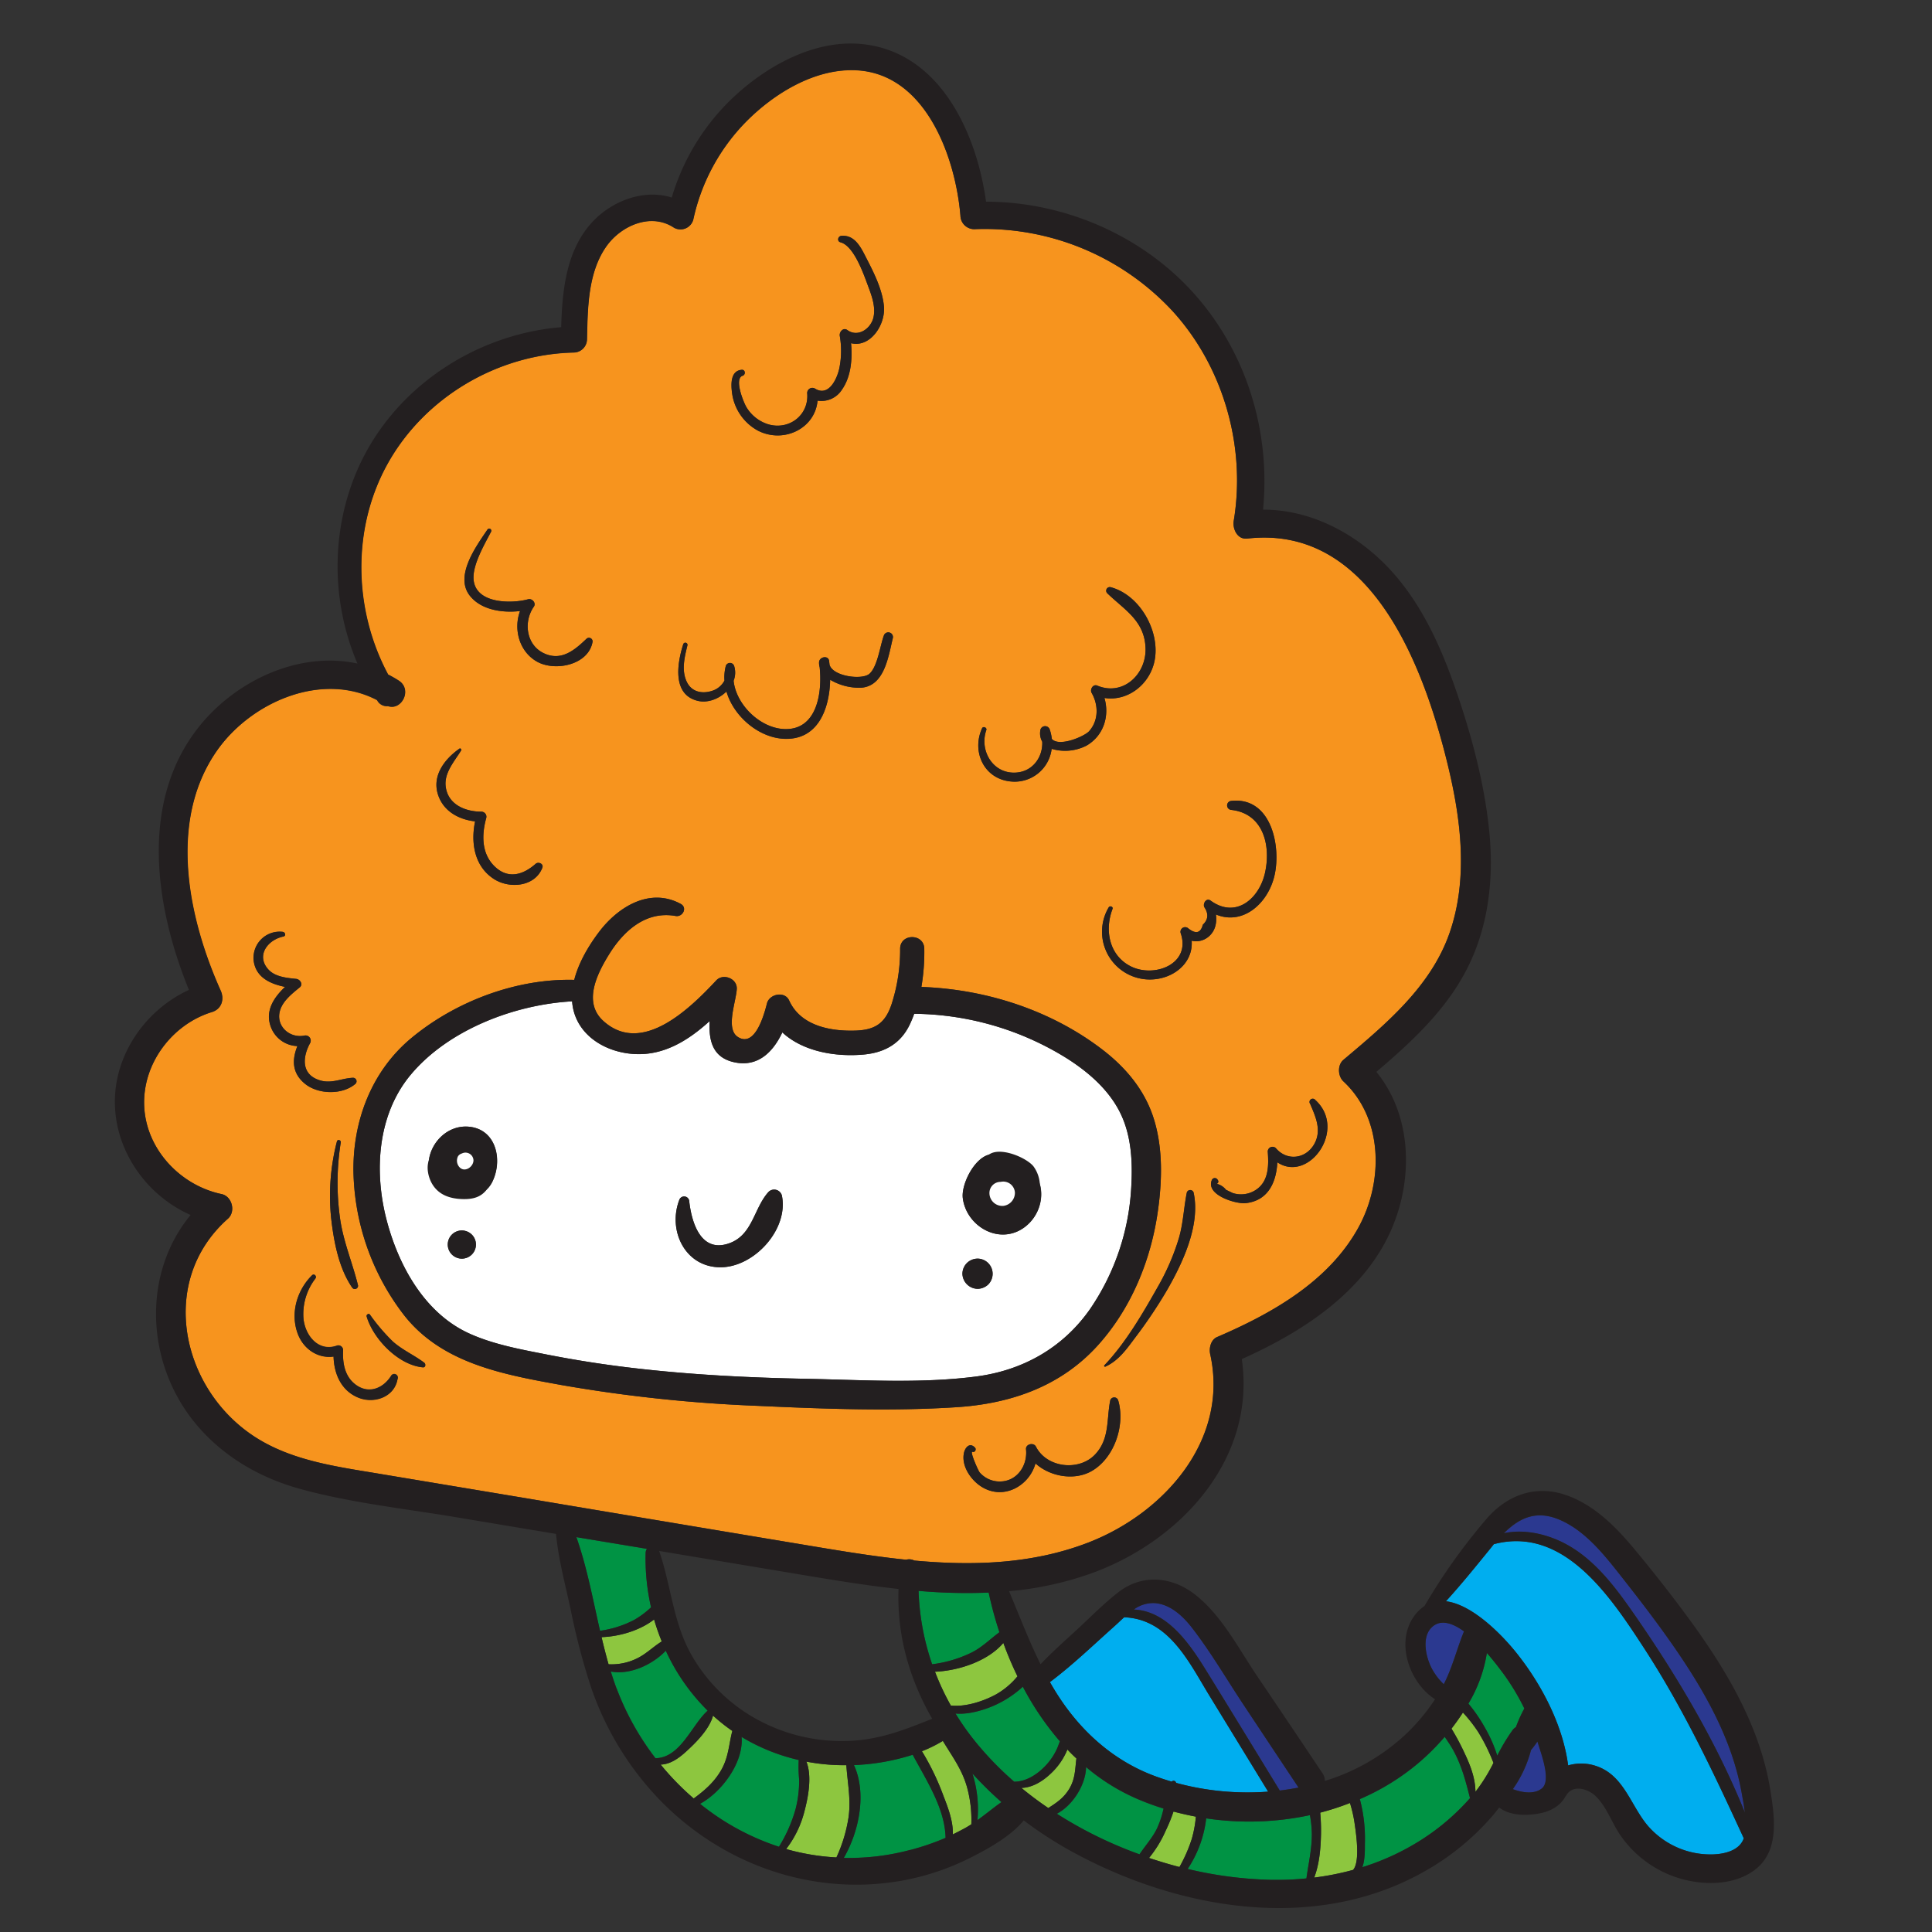 <svg xmlns="http://www.w3.org/2000/svg" id="Layer_1" data-name="Layer 1" viewBox="0 0 600 600"><rect x="0" y="0" width="600" height="600" fill="#333333" stroke="none"/><defs><style>.cls-1{fill:#fff}.cls-2{fill:#2b3990}.cls-3{fill:#009344}.cls-4{fill:#8dc63f}.cls-5{fill:#00aeef}.cls-6{fill:#f7941e}.cls-7{fill:#231f20}</style></defs><title>doodle</title><path d="M135.15,365.1a3.09,3.09,0,0,0-2.76.36l-.1,0a2,2,0,0,0-1.58,1,4.52,4.52,0,0,0,.3,4.36,3.85,3.85,0,0,0,4.22,1.71,3.75,3.75,0,0,0,2.62-3.81A4.17,4.17,0,0,0,135.15,365.1Z" class="cls-1"/><path d="M315.83,368.56a5.43,5.43,0,0,0-5.41-3.08,3.6,3.6,0,0,0-2.26,1.2,4.15,4.15,0,0,0-2,2.79,5.19,5.19,0,0,0,2.35,6,5,5,0,0,0,6.15-.32A5.67,5.67,0,0,0,315.83,368.56Z" class="cls-1"/><path d="M148.4,358.78A5.45,5.45,0,0,0,143,355.7a3.65,3.65,0,0,0-2.26,1.2,4.17,4.17,0,0,0-2,2.8,5.18,5.18,0,0,0,2.36,6,4.93,4.93,0,0,0,6.14-.33A5.69,5.69,0,0,0,148.4,358.78Z" class="cls-1"/><path d="M477.49,540.84a28.33,28.33,0,0,1-2,2.66,36.81,36.81,0,0,1-5.64,12.14c3,1.09,6.52,1.68,9-.2,3-2.3,0-10.34-1-13.58C477.71,541.52,477.6,541.18,477.49,540.84Z" class="cls-2"/><path d="M470.78,536.36a42.51,42.51,0,0,1,2.61-5.78,71.35,71.35,0,0,0-6.64-11c-1-1.33-2.78-3.72-5-6.24A43.6,43.6,0,0,1,456,529.07a48.19,48.19,0,0,1,5.14,7.5,43.58,43.58,0,0,1,3.82,8.67,59.65,59.65,0,0,1,4.8-8A3.82,3.82,0,0,1,470.78,536.36Z" class="cls-3"/><path d="M454.33,531.86q-1.68,2.57-3.56,5a73.66,73.66,0,0,1,4.1,7.7c1.77,3.71,3.29,7.78,3.34,11.92a53.17,53.17,0,0,0,5.6-9,57.75,57.75,0,0,0-4.78-9.65A46.66,46.66,0,0,0,454.33,531.86Z" class="cls-4"/><path d="M470.55,512.81c7.87,9.68,14.81,22.65,16.46,35.45a14.47,14.47,0,0,1,8.66.17c8.62,2.84,10.72,12.19,16,18.46a25.76,25.76,0,0,0,20.48,9c3.59-.16,8.11-1.25,9.42-5-9.35-20.36-18.71-40.25-31-59.11-10.57-16.26-25-37.95-46.62-32.24-.35.41-.69.83-1,1.26-4.54,5.58-9.05,11.16-13.87,16.47C457.23,498.27,466.27,507.55,470.55,512.81Z" class="cls-5"/><path d="M454.49,507.05c.06-.14.13-.26.2-.39-3.74-2.72-7.54-4-10.27-1.05-2.94,3.13-1.54,9.13.18,12.46a19.26,19.26,0,0,0,3.78,5C451,517.91,452.36,512.4,454.49,507.05Z" class="cls-2"/><path d="M485.84,479.29c9.57,4.95,16.23,14.14,22.21,22.8,13,18.82,25.21,39.38,33.84,60.81-.27-2.2-.7-4.36-1-6.19-3.05-16.86-11.78-32-21.46-45.91-4.93-7.08-10.2-13.93-15.53-20.71s-11.22-14.46-19.3-18c-7.51-3.32-12.84-.59-17.55,4.12C473.26,474.82,480.21,476.38,485.84,479.29Z" class="cls-2"/><path d="M371.39,564.18c-2.34-.44-4.66-1-6.95-1.58a51.14,51.14,0,0,1-2.45,6,36.1,36.1,0,0,1-5.15,8.41c3.12,1,6.28,2,9.45,2.81a46,46,0,0,0,3.8-8.64A35.93,35.93,0,0,0,371.39,564.18Z" class="cls-4"/><path d="M265.2,548.14c3.94,8.53,1.76,20.33-3.15,28.82a73.36,73.36,0,0,0,20.74-2.46,76.71,76.71,0,0,0,10.87-3.76c-.17-9.12-5.88-17.72-10.21-25.81A68.72,68.72,0,0,1,265.2,548.14Z" class="cls-3"/><path d="M262.84,548.2h-1.59a62.22,62.22,0,0,1-10.82-1.1c1.8,4.53.57,11-.6,15.41a32,32,0,0,1-5.67,11.72l.51.15a70.86,70.86,0,0,0,15.09,2.47,46.4,46.4,0,0,0,3.76-12.43C264.32,558.82,263.2,553.69,262.84,548.2Z" class="cls-4"/><path d="M292.82,540.68a43.17,43.17,0,0,1-6.5,3.21,78.77,78.77,0,0,1,6.73,14c1.44,3.69,3,7.82,2.87,11.83q2-1,4-2.07c.59-.34,1.17-.7,1.74-1.06a38.17,38.17,0,0,0-1.41-11.81C298.66,549.35,295.62,545.34,292.82,540.68Z" class="cls-4"/><path d="M332.09,555.53c1.87-3.13,1.77-6.11,2.2-9.4-1-.9-1.89-1.82-2.8-2.78a21,21,0,0,1-5.27,7.57c-2.5,2.35-5.65,4.27-9,4.35,2.67,2.2,5.46,4.28,8.34,6.25C328.06,559.91,330.37,558.42,332.09,555.53Z" class="cls-4"/><path d="M302,550.79a36.79,36.79,0,0,1,1.56,14.47c2.53-1.81,4.94-3.83,7.47-5.6A112.87,112.87,0,0,1,302,550.79Z" class="cls-3"/><path d="M361.38,561.71a82.05,82.05,0,0,1-8.68-3.23,63.19,63.19,0,0,1-15.4-9.67c-.09,5.47-4.14,11.92-9.05,14.49A129.7,129.7,0,0,0,353.91,576c1.75-2.68,4-5.17,5.41-8A30.37,30.37,0,0,0,361.38,561.71Z" class="cls-3"/><path d="M374.6,564.71a35.59,35.59,0,0,1-5.76,15.71,123.19,123.19,0,0,0,25.83,3.38,94.78,94.78,0,0,0,11.06-.44c.61-4.54,1.7-9,1.68-13.66a36.2,36.2,0,0,0-.59-6A90.17,90.17,0,0,1,374.6,564.71Z" class="cls-3"/><path d="M423.88,572.45c0,1.52.11,5.14-.81,7.43a76.28,76.28,0,0,0,18.61-8.68,71.06,71.06,0,0,0,14.85-12.77c-1.31-5.13-2.52-9.91-5.08-14.65-.81-1.49-1.8-2.94-2.79-4.39a71.22,71.22,0,0,1-26.35,19.34A47.85,47.85,0,0,1,423.88,572.45Z" class="cls-3"/><path d="M44.79,343.72c.67,13.31,11.24,24.41,24,27.11,3.28.69,4.52,5.41,2,7.64-21.93,19.44-14.56,53.1,8.59,67.91,11.43,7.3,25.1,9.09,38.21,11.28l45.27,7.55q46.14,7.73,92.29,15.45c8.62,1.43,17.4,2.82,26.23,3.73a3.44,3.44,0,0,1,2.53.25c18.3,1.68,36.71,1.12,54.07-5.59,23.47-9.08,43.77-31.81,37.84-58.52-.41-1.85.21-4.47,2.16-5.31,16.9-7.26,34.42-17.1,43.7-33.68,8-14.23,8-34.07-4.48-45.7-1.75-1.63-1.91-5.09,0-6.7,13.05-11,27.12-22.69,32.93-39.31,5.94-17,3.56-35.64-.63-52.75-7.31-29.82-23.6-74.27-62.18-69.82-3.08.35-4.6-3-4.19-5.5,3.88-23.14-3.24-48-19.16-65.33a79.63,79.63,0,0,0-61.48-25.25A4.3,4.3,0,0,1,298.27,67c-1.54-18.29-10.89-44.46-32.83-45.17-12.64-.41-25.11,7.27-33.74,16a62,62,0,0,0-16.45,30.46,4.1,4.1,0,0,1-6,2.43c-7.13-4.72-16.41-.63-21,5.86-5.76,8.22-5.76,19.26-6,28.87a4.14,4.14,0,0,1-4.06,4.06c-23.64.51-46.38,13.86-57.9,34.63-11.15,20.12-10.55,45.32.2,65.38,1.12.58,2.23,1.2,3.31,1.9,4.29,2.78.9,9.36-3.33,7.9a3.38,3.38,0,0,1-3.22-1.56c-.07-.11-.13-.22-.2-.32-17.2-9-39.27.67-49.81,15.85-15.17,21.83-8.84,51.91,1.25,74.4,1.21,2.69.32,5.71-2.7,6.64C53.38,318.12,44.13,330.52,44.79,343.72Zm78.66,84.55c-1,5.54-7.23,7.69-12.09,5.75-5.37-2.13-7.63-7.4-7.77-12.79-4.81.72-9.29-2.24-11.09-7-2.42-6.36-.3-13.56,4.38-18.2.7-.69,1.62.32,1.05,1a18.17,18.17,0,0,0-3.7,12.23c.43,5.39,4.63,10.68,10.46,8.57a1.48,1.48,0,0,1,1.87,1.42c-.2,3.69.41,7.74,3.37,10.3,4.07,3.52,8.8,1.9,11.48-2.23A1.12,1.12,0,0,1,123.45,428.27Zm-17.88-50.14c1,7.39,3.87,13.94,5.62,21.08a1,1,0,0,1-1.76.75c-4.23-6.09-5.76-14.38-6.59-21.64a67.54,67.54,0,0,1,1.79-23.82c.19-.79,1.32-.44,1.19.33A79.46,79.46,0,0,0,105.57,378.13Zm25.76,46.51c-7.59-.69-15.39-8.76-17.47-15.78-.17-.56.64-1.11,1-.61a60.48,60.48,0,0,0,7.12,8.36c3,2.66,6.57,4.2,9.72,6.57C132.27,423.59,132.2,424.72,131.33,424.64Zm207.61,32.24c-5.3,3-12.83,1.71-17.36-2.42-1.9,6.92-9.85,11.54-16.73,7.26-3.25-2-6.3-6.35-5.51-10.4.35-1.81,1.79-3.52,3.45-1.77.51.53,0,1.57-.76,1.31-1-.35,1.83,6,2.21,6.39a8.21,8.21,0,0,0,6.23,2.83c5.36,0,8.7-4.9,8.17-10-.17-1.63,2.36-2.24,3.08-.83,3.38,6.66,13.47,7.7,18.42,2.38,4.54-4.87,3.46-10.85,4.66-16.77a1.29,1.29,0,0,1,2.46,0C349.54,442.55,346.05,452.89,338.94,456.88Zm23.54-56.31a149,149,0,0,1-10,14.91c-2.6,3.49-5.13,7.1-9.2,8.94A.27.27,0,0,1,343,424c6.54-6.82,11.87-16,16.5-24.2a72.44,72.44,0,0,0,6.64-15.28c1.36-4.67,1.51-9.44,2.46-14.16a1.1,1.1,0,0,1,2.1,0C372.85,380.39,367.35,392.08,362.48,400.57Zm45.7-45.34c2.35-4.23.41-8.4-1.29-12.41a1,1,0,0,1,1.59-1.23c10,9.11-2.05,25.89-11.79,19.36-.31,6.07-2.77,11.94-9.87,12.68-3,.31-12.32-2.5-10.51-7.08a1,1,0,0,1,1.8-.24c.05.09.11.17.16.25a.75.75,0,0,1-.26,1l-.12.07a5.28,5.28,0,0,1,2.87,1.87l2.1,1a8.34,8.34,0,0,0,6.66-.68c4.52-2.56,4.53-7.68,4.19-12.26a1.49,1.49,0,0,1,2.52-1C399.68,360.66,405.59,359.91,408.18,355.23Zm-41.53-65.5a1.45,1.45,0,0,1,2.4-1.4q3.49,2.75,4.5-1.15,2.54-2.39.45-5.47c-.5-1.16.66-3,2-2,7.86,5.7,15.1-.66,16.87-8.69,1.88-8.53-.55-18.39-10.5-19.5a1.4,1.4,0,0,1,0-2.79c12.4-1.35,15.52,14,13.45,23.11-2,8.76-9.84,15.64-18.2,12.16.34,2.58-.2,5.21-2.42,7a6,6,0,0,1-5.12,1.17c.61,8.4-8.48,13.72-16.76,11.55a14.84,14.84,0,0,1-9-21.92c.37-.61,1.45-.2,1.18.5-2.51,6.59-1.06,14.5,5.76,17.87C358.61,303.76,370,299.33,366.65,289.73ZM305,226.16c.34-.75,1.59-.21,1.32.56-2.13,6,1.65,13.13,8.44,13.22,5.68.08,9.16-4.59,8.93-9.62a5.25,5.25,0,0,1-.62-3.36,1.51,1.51,0,0,1,2.95-.4,13,13,0,0,1,.64,2.9c2.28,2.61,10.14-.8,11.57-2.38,3-3.36,2.94-8.17.8-11.92-.61-1.06.43-2.81,1.74-2.26,8,3.36,15.27-3.5,15-11.62-.28-8.54-6.52-11.87-11.91-17.08a1.12,1.12,0,0,1,1.08-1.86c9,2.4,15.19,13.4,13.73,22.31-1.24,7.62-8.25,13.26-15.67,12.09,1.62,5.55-.19,11.69-5.56,14.8a14.61,14.61,0,0,1-10.83,1,11.57,11.57,0,0,1-12.53,10.15C305.6,242,301.68,233.45,305,226.16ZM230.4,114.86c1.1-.07,1.21,1.53.25,1.84-2.79.89.37,8.45,1.16,9.74a12.06,12.06,0,0,0,6.71,5.32c6.5,2,12.81-2.82,12.17-9.7a1.61,1.61,0,0,1,2.41-1.38c4.28,2.68,6.86-3,7.56-6.24a27,27,0,0,0,.15-10.13c-.19-1.21,1.08-2.71,2.35-1.8,3.3,2.38,7.36-.46,8.13-4,.66-3-.41-6.25-1.47-9.08-1.37-3.63-4.44-13-8.79-14.17-1.17-.3-.81-1.89.27-2,4.4-.38,6.24,4,8,7.37,2.29,4.46,4.74,9.4,5.22,14.45.56,5.86-4.31,13-10.21,11.51.45,4.94,0,10.38-2.81,14.41a7.54,7.54,0,0,1-7.59,3.43c-.77,8.64-10.45,13.36-18.42,9.37a15.6,15.6,0,0,1-8.14-11.92C227,119.15,226.94,115.1,230.4,114.86Zm-18.2,85.22a.67.67,0,0,1,1.29.36c-.9,3.66-1.91,7.77-.2,11.33,1.58,3.31,5.08,3.89,8.42,2.6a6.59,6.59,0,0,0,3.29-3,13.92,13.92,0,0,1,.4-4.49,1.36,1.36,0,0,1,2.61,0,6.84,6.84,0,0,1-.18,4.56c.83,7.5,8.31,14.7,15.79,15,10.2.35,11.77-11.43,10.94-19.21a4.9,4.9,0,0,1-.19-1.54c.07-1.7,2.86-2.27,3.12-.42,0,.13,0,.28.05.42h0v0l.09.76c1,3.66,10.15,4.84,12.4,2.81,2.52-2.26,3.32-8.76,4.44-11.79a1.45,1.45,0,0,1,2.8.77c-1.38,5.65-2.56,14.87-9.89,15.36a17.76,17.76,0,0,1-9.56-2.48c-.19,8.89-3.66,18.73-14.21,18.34-7.93-.29-15.77-6.93-18-14.69-2.34,2.3-5.81,3.64-8.9,2.9C208.61,215.72,210.36,205.77,212.2,200.08ZM151.36,164.5a.65.65,0,0,1,1.13.66c-2,3.81-5.7,10.13-5.43,14.62.46,7.82,11.87,7.73,16.94,6.33,1.25-.35,2.59,1.15,1.78,2.31-3.24,4.64-2.4,11.79,3.05,14.42s9.62-.93,13.32-4.47a1.12,1.12,0,0,1,1.85,1.08c-1.35,7.09-11.58,9.14-17.15,6.07s-7.46-10.09-5.34-15.76c-5.64.67-12.4-.4-15.79-5C141.25,178.62,148,169.48,151.36,164.5Zm-8.71,68c.34-.24.76.23.55.56-2.11,3.43-5.38,7-4.78,11.31.76,5.54,6.12,7.68,11.07,7.7a1.57,1.57,0,0,1,1.5,2c-1.39,5-1.52,10.78,2.41,14.79,4.21,4.28,8.92,2.94,12.93-.59.85-.74,2.58,0,2.09,1.22-2.27,5.89-10.15,6.61-15,3.51-6.13-3.94-7.26-11.3-5.88-17.92-5-.56-9.79-3.07-11.5-8.22C134.09,241,138,235.79,142.65,232.54ZM127.72,322.4c13.75-11.42,32.65-18.56,50.61-18.09,1.38-5.45,4.56-10.74,7.7-14.88,5.91-7.82,15.78-13.92,25.38-8.71,2.17,1.19.57,4.14-1.58,3.75-9.22-1.66-16.15,4.6-20.66,11.88-3.71,6-8.25,14.91-1.78,20.74,12.09,10.9,27.17-4.2,35.05-12.62,2.16-2.31,6.53-.57,6.37,2.64-.2,3.91-3.57,12.39.31,14.91,5.38,3.49,8.2-7,9.07-10.42.75-2.94,5.51-3.92,6.88-.9,3.54,7.85,12.74,9.62,20.6,9.36,6.16-.2,9.27-2.35,11.21-8.19a54.72,54.72,0,0,0,2.66-17.22c0-4.83,7.43-4.82,7.5,0a64.33,64.33,0,0,1-.9,11.85c20.08.72,40.25,7.21,56.26,19.5,7.27,5.58,13.16,12.61,15.92,21.46,2.88,9.2,2.59,19.35,1.24,28.8-2.15,15.13-8.24,30-18.53,41.45-11.53,12.83-27.08,18.22-44,19.31-20.42,1.32-41.29.51-61.71-.42a458.14,458.14,0,0,1-60.83-6.44c-17.88-3.24-37.15-6.61-49-21.71a75.25,75.25,0,0,1-15.72-44C109.41,348.43,115.25,332.77,127.72,322.4Zm-39.87-33c.76.08,1.05,1.24.2,1.42-4.94,1-8.61,5.94-4.7,10.24,2.1,2.32,5.72,2.62,8.66,2.93,1.17.12,2.23,1.68,1.09,2.62-2.33,1.92-5.2,4.13-6.11,7.15-1.44,4.78,2.88,8.75,7.52,7.84a1.61,1.61,0,0,1,1.8,2.34c-2.47,4.51-2.75,10,3.36,11.64,3.5.95,6.57-.76,10-.88a1.09,1.09,0,0,1,.76,1.85c-4.09,3.54-11.52,3.42-15.71,0s-4-7.53-2.35-11.7a9.09,9.09,0,0,1-8.26-6c-1.83-5,1-9.11,4.43-12.38-4.42-.89-8.82-2.8-9.66-7.74A8.1,8.1,0,0,1,87.85,289.37Z" class="cls-6"/><path d="M248.19,552.71a43,43,0,0,1-.13-6.1,60.63,60.63,0,0,1-17.76-7.17h0c.72,7.79-6,17-12.87,20.77a76.82,76.82,0,0,0,24.5,13.35,45.5,45.5,0,0,0,5.18-11.78A35.5,35.5,0,0,0,248.19,552.71Z" class="cls-3"/><path d="M408.14,583.1a86.32,86.32,0,0,0,12.08-2.39c2.34-2.65.81-12.06.39-15a41.52,41.52,0,0,0-1.36-5.78,82.82,82.82,0,0,1-9.24,3,60.93,60.93,0,0,1,.24,6.76C410.18,574,409.75,578.91,408.14,583.1Z" class="cls-4"/><path d="M374.45,518.56c7.73,12.47,15.34,25,23,37.51,1.15-.14,2.29-.3,3.42-.49.81-.13,1.62-.28,2.43-.43l-.08-.1q-8.55-12.81-17.05-25.67c-5.22-7.87-10.08-16.21-15.85-23.69-2.85-3.71-6.83-7.52-11.78-7.84a10.16,10.16,0,0,0-6.42,2C362.49,500.29,369.39,510.39,374.45,518.56Z" class="cls-2"/><path d="M358.35,551.47c1.81.68,3.66,1.29,5.53,1.84a.79.79,0,0,1,1.34.29s0,.06,0,.09a84.47,84.47,0,0,0,28.62,2.73l-18.29-29.89c-6.35-10.4-12.55-23.7-26.43-24.27h0c-1.06.95-2.07,1.93-3.05,2.81-6.58,5.86-13,12.05-20,17.33q1.32,2.34,2.79,4.59C336.05,538,345.94,546.79,358.35,551.47Z" class="cls-5"/><path d="M296.73,532.17A78.65,78.65,0,0,0,303,541a100,100,0,0,0,12,12.31c3.86,0,7.39-2.42,9.94-5.19a19.39,19.39,0,0,0,3.2-4.71c.42-.87.71-1.78,1.06-2.65a89.71,89.71,0,0,1-11.53-16.94,32.55,32.55,0,0,1-8.64,5.72C305.8,531,300.89,532.56,296.73,532.17Z" class="cls-3"/><path d="M290.35,519.17a79.54,79.54,0,0,0,4.92,10.5c4.7.51,10.32-1.42,14.1-3.49a24,24,0,0,0,6.6-5.58,109.55,109.55,0,0,1-4.39-10.37C306.77,515.89,297.69,518.87,290.35,519.17Z" class="cls-4"/><path d="M120.06,378.84c3.69,14.15,11.72,28.84,25.48,35.2,7.49,3.45,15.94,5,24,6.57q13.47,2.67,27.13,4.25c17.76,2.08,35.64,3,53.51,3.34,17.45.34,35.69,1.54,53-.71,14.52-1.88,27-8.92,35.4-21a73.87,73.87,0,0,0,12.74-37.59c.49-8.1.09-16.63-3.75-23.95-3.6-6.84-9.66-12.06-16.09-16.17a91.09,91.09,0,0,0-47.26-13.93,2.72,2.72,0,0,1-.3,0c-.42,1.14-.87,2.26-1.38,3.34-2.83,5.92-7.79,8.69-14.18,9.3-8.63.82-18.92-.82-25.39-6.86-2.75,5.83-7.29,10.74-14.57,9.34s-8.32-7-8-12.86c-5.51,5-11.79,9.22-19.17,10.1-7.89.95-17.15-2.12-21.38-9.23a15.74,15.74,0,0,1-2.16-7c-17.93,1-38.47,8.84-50.11,22.77C117.2,346.14,116.13,363.75,120.06,378.84ZM311.6,359.73a12.85,12.85,0,0,1,9.22,4.12c5,5.81,2.22,15-4.31,18.32-7.59,3.86-16.54-2-17.5-10.11C298.36,366.56,305.3,354.46,311.6,359.73Zm-11.33,32.51a4.88,4.88,0,0,1,3.33-1.38,4.71,4.71,0,0,1,3.33,8,4.86,4.86,0,0,1-3.33,1.37,4.79,4.79,0,0,1-4.71-4.7A4.84,4.84,0,0,1,300.27,392.24Zm-89.33-19.56a1.59,1.59,0,0,1,3.1.42c.75,6.69,3.63,16.07,12.31,13.06,7.44-2.58,7.69-10.91,12.32-16a2.49,2.49,0,0,1,4.13,1.09c2.18,10.45-8.44,22.14-18.82,22.32C212.84,393.73,207.3,382.23,210.94,372.68ZM146.53,389.6a4.38,4.38,0,0,1-6.19,0,4.38,4.38,0,0,1,3.09-7.47,4.54,4.54,0,0,1,3.1,1.28,4.38,4.38,0,0,1,0,6.19Zm-.63-39.66c8,.94,10,9.76,7.36,16.22-.89,2.14-1.94,3.61-4.17,4.47a10.21,10.21,0,0,1-4.48.65,11.53,11.53,0,0,1-7.1-3.22,1.43,1.43,0,0,1-1-.27l-.29-.09a3.86,3.86,0,0,1-2.73-2.74C131.31,357.31,137.8,349,145.9,349.94Z" class="cls-1"/><path d="M224.11,549.49c2.19-3.9,2.26-7.87,3.33-11.92a57.71,57.71,0,0,1-6-4.77c-1.11,4.24-5.33,8.42-8.4,11.21-2.31,2.11-4.92,3.94-7.86,4a83.68,83.68,0,0,0,10.27,10.52C218.88,556,221.93,553.39,224.11,549.49Z" class="cls-4"/><path d="M198.22,514.85c2.66-1.38,4.81-3.54,7.32-5.09a68.8,68.8,0,0,1-2.38-6.82c-4.48,3.49-10.9,5.31-16.34,5.49.66,2.83,1.38,5.64,2.19,8.43A17.92,17.92,0,0,0,198.22,514.85Z" class="cls-4"/><path d="M202.19,499.19a67.84,67.84,0,0,1-1.68-16.93,2.26,2.26,0,0,1,.4-1.24L179,477.37c3.28,9.4,5.08,19.32,7.32,29.1A32.57,32.57,0,0,0,197,503.05,28.27,28.27,0,0,0,202.19,499.19Z" class="cls-3"/><path d="M301.79,513.2c3.28-1.65,5.76-4.19,8.62-6.3a118.27,118.27,0,0,1-3.34-12.31,170.84,170.84,0,0,1-21.8-.53,77.33,77.33,0,0,0,4.24,22.79A38.75,38.75,0,0,0,301.79,513.2Z" class="cls-3"/><path d="M219.81,531.26a63.53,63.53,0,0,1-13-18.62c-4.2,4.39-11.18,7.58-17.09,6.46.56,1.81,1.16,3.6,1.83,5.38A84.2,84.2,0,0,0,203.59,546C211.38,545.94,214.86,535.7,219.81,531.26Z" class="cls-3"/><path d="M125.5,408.45c11.86,15.1,31.13,18.47,49,21.71a458.14,458.14,0,0,0,60.83,6.44c20.42.93,41.29,1.74,61.71.42,16.9-1.09,32.45-6.48,44-19.31,10.29-11.45,16.38-26.32,18.53-41.45,1.35-9.45,1.64-19.6-1.24-28.8-2.76-8.85-8.65-15.88-15.92-21.46-16-12.29-36.18-18.78-56.26-19.5a64.33,64.33,0,0,0,.9-11.85c-.07-4.82-7.48-4.83-7.5,0a54.72,54.72,0,0,1-2.66,17.22c-1.94,5.84-5.05,8-11.21,8.19-7.86.26-17.06-1.51-20.6-9.36-1.37-3-6.13-2-6.88.9-.87,3.38-3.69,13.91-9.07,10.42-3.88-2.52-.51-11-.31-14.91.16-3.21-4.21-4.95-6.37-2.64-7.88,8.42-23,23.52-35.05,12.62-6.47-5.83-1.93-14.74,1.78-20.74,4.51-7.28,11.44-13.54,20.66-11.88,2.15.39,3.75-2.56,1.58-3.75-9.6-5.21-19.47.89-25.38,8.71-3.14,4.14-6.32,9.43-7.7,14.88-18-.47-36.86,6.67-50.61,18.09-12.47,10.37-18.31,26-17.94,42A75.25,75.25,0,0,0,125.5,408.45Zm2.06-74.71c11.64-13.93,32.18-21.81,50.11-22.77a15.74,15.74,0,0,0,2.16,7c4.23,7.11,13.49,10.18,21.38,9.23,7.38-.88,13.66-5.11,19.17-10.1-.29,5.9.79,11.48,8,12.86s11.82-3.51,14.57-9.34c6.47,6,16.76,7.68,25.39,6.86,6.39-.61,11.35-3.38,14.18-9.3.51-1.08,1-2.2,1.38-3.34a2.72,2.72,0,0,0,.3,0,91.09,91.09,0,0,1,47.26,13.93c6.43,4.11,12.49,9.33,16.09,16.17,3.84,7.32,4.24,15.85,3.75,23.95a73.87,73.87,0,0,1-12.74,37.59c-8.43,12.06-20.88,19.1-35.4,21-17.35,2.25-35.59,1.05-53,.71-17.87-.35-35.75-1.26-53.51-3.34q-13.65-1.59-27.13-4.25c-8-1.59-16.48-3.12-24-6.57-13.76-6.36-21.79-21.05-25.48-35.2C116.13,363.75,117.2,346.14,127.56,333.74Z" class="cls-7"/><path d="M35.71,343.72c.64,14.64,10.29,27.8,23.48,33.6-15,18.23-13.89,45.43.91,64,8.37,10.5,20,17.41,32.84,21,16.06,4.46,33.09,6.22,49.51,9l30.23,5.05c.73,7.81,2.85,15.6,4.49,23.23a210.56,210.56,0,0,0,6.4,24.44,94.31,94.31,0,0,0,21.71,35.34c19.52,19.87,47.29,29.56,74.84,24.67a78,78,0,0,0,21.7-7.34c5.33-2.71,12-6.42,16.12-11.36a122.88,122.88,0,0,0,15.3,9.87c32.93,17.92,75.29,25.22,109.26,5.9A78.78,78.78,0,0,0,464,563.35l1.6-2c3.16,2.43,7.92,2.58,12,1.91s7-2.47,8.62-5.44a2.1,2.1,0,0,0,.22-.3c2.14-3.51,6.93-1.93,9.28.45,3.28,3.31,4.86,8.12,7.46,11.92a34.3,34.3,0,0,0,19.51,13.76c7.37,1.92,16.51,1.73,22.68-3.26,7.31-5.91,5.73-16.28,4.41-24.53-3.05-19-13-36.18-24.13-51.57-5.66-7.81-11.63-15.43-17.78-22.85-5.88-7.1-12.71-14.12-21.65-17.17-9.35-3.19-18.05,0-24.39,7.22a184.53,184.53,0,0,0-19.43,27.26,12.46,12.46,0,0,0-3.4,3.4c-5.56,8-1.36,20.42,6.67,25.57a61.87,61.87,0,0,1-9.23,11,64.19,64.19,0,0,1-25,14.36,3.93,3.93,0,0,0-.73-2.38q-10.12-15.15-20.33-30.23c-5.74-8.53-11.06-18.93-19.33-25.33-7.15-5.54-16.28-6.37-23.61-.75-4.66,3.58-8.83,7.89-13.15,11.86-3.78,3.48-7.61,6.87-11.14,10.59-3.65-7.37-6.58-15.08-9.77-22.68a102.68,102.68,0,0,0,25.74-5.61c27.85-10.14,51-35.68,46.53-66.47,18.53-8.3,37.35-20.33,46.05-39.34,7.31-15.95,7-36.1-4.26-49.86,10.26-8.73,20.37-18,27-29.85,7.54-13.39,9.55-29,8.13-44.12s-5.49-30.35-10.5-44.83c-4.9-14.16-11.37-28.26-22.1-39-10-10-23.54-16.85-37.72-16.8,2.36-24.07-5-48.56-21.19-66.83s-40.43-28.79-64.83-28.81c-3-21.78-14.66-46.92-39.05-49-14.66-1.26-29.41,7.06-39.72,16.85a70,70,0,0,0-18.84,30.86c-8.47-2.68-18.15.83-24.34,7.26-8.38,8.71-9.67,21.32-10,33-24.9,2.05-48.41,16.58-60.52,38.66-11,20.14-11.71,44.91-2.75,65.8-18.39-4-38.56,5.56-50,20.63-17.63,23.26-12.72,55.25-2.34,80.72C44.89,313.76,35,328.19,35.71,343.72ZM179,477.37,200.91,481a2.26,2.26,0,0,0-.4,1.24,67.84,67.84,0,0,0,1.68,16.93,28.27,28.27,0,0,1-5.15,3.86,32.57,32.57,0,0,1-10.68,3.42C184.12,496.69,182.32,486.77,179,477.37Zm7.78,31.06c5.44-.18,11.86-2,16.34-5.49a68.8,68.8,0,0,0,2.38,6.82c-2.51,1.55-4.66,3.71-7.32,5.09a17.92,17.92,0,0,1-9.21,2C188.2,514.07,187.48,511.26,186.82,508.43Zm102.69,25.36c-8.73,3.5-16.79,6.69-26.62,6.88a54.62,54.62,0,0,1-29-7.41,52.33,52.33,0,0,1-19.28-19.6c-5.59-10.09-6.16-21.31-9.87-32a0,0,0,0,0,0,0l41.43,6.92c10.8,1.8,21.84,3.69,32.92,4.89C278.51,508,282.51,521.62,289.51,533.79Zm-4.24-39.73a170.84,170.84,0,0,0,21.8.53,118.27,118.27,0,0,0,3.34,12.31c-2.86,2.11-5.34,4.65-8.62,6.3a38.75,38.75,0,0,1-12.28,3.65A77.33,77.33,0,0,1,285.27,494.06Zm-93.74,30.42c-.67-1.78-1.27-3.57-1.83-5.38,5.91,1.12,12.89-2.07,17.09-6.46a63.53,63.53,0,0,0,13,18.62c-4.95,4.44-8.43,14.68-16.22,14.78A84.2,84.2,0,0,1,191.53,524.48ZM205.17,548c2.94-.08,5.55-1.91,7.86-4,3.07-2.79,7.29-7,8.4-11.21a57.71,57.71,0,0,0,6,4.77c-1.07,4-1.14,8-3.33,11.92s-5.23,6.54-8.67,9.06A83.68,83.68,0,0,1,205.17,548Zm12.25,12.17c6.88-3.75,13.59-13,12.87-20.77h0a60.63,60.63,0,0,0,17.76,7.17,43,43,0,0,0,.13,6.1,35.5,35.5,0,0,1-1.09,9.06,45.5,45.5,0,0,1-5.18,11.78A76.82,76.82,0,0,1,217.42,560.2Zm27.25,14.19-.51-.15a32,32,0,0,0,5.67-11.72c1.17-4.4,2.4-10.88.6-15.41a62.22,62.22,0,0,0,10.82,1.1h1.59c.36,5.49,1.48,10.62.68,16.23a46.4,46.4,0,0,1-3.76,12.43A70.86,70.86,0,0,1,244.67,574.39Zm38.12.11A73.36,73.36,0,0,1,262.05,577c4.91-8.49,7.09-20.29,3.15-28.82a68.72,68.72,0,0,0,18.25-3.21c4.33,8.09,10,16.69,10.21,25.81A76.71,76.71,0,0,1,282.79,574.5Zm18.86-7.93c-.57.36-1.15.72-1.74,1.06q-2,1.1-4,2.07c.12-4-1.43-8.14-2.87-11.83a78.77,78.77,0,0,0-6.73-14,43.17,43.17,0,0,0,6.5-3.21c2.8,4.66,5.84,8.67,7.42,14.08A38.17,38.17,0,0,1,301.65,566.57Zm1.91-1.31A36.79,36.79,0,0,0,302,550.79a112.87,112.87,0,0,0,9,8.87C308.5,561.43,306.09,563.45,303.56,565.26Zm13.66-10c3.35-.08,6.5-2,9-4.35a21,21,0,0,0,5.27-7.57c.91,1,1.85,1.88,2.8,2.78-.43,3.29-.33,6.27-2.2,9.4-1.72,2.89-4,4.38-6.53,6C322.68,559.55,319.89,557.47,317.22,555.27Zm11,8c4.91-2.57,9-9,9.05-14.49a63.19,63.19,0,0,0,15.4,9.67,82.05,82.05,0,0,0,8.68,3.23,30.37,30.37,0,0,1-2.06,6.21c-1.38,2.87-3.66,5.36-5.41,8A129.7,129.7,0,0,1,328.25,563.3ZM356.84,577a36.1,36.1,0,0,0,5.15-8.41,51.14,51.14,0,0,0,2.45-6c2.29.62,4.61,1.14,6.95,1.58a35.93,35.93,0,0,1-1.3,7,46,46,0,0,1-3.8,8.64C363.12,579,360,578.05,356.84,577Zm101.37-20.55c0-4.14-1.57-8.21-3.34-11.92a73.66,73.66,0,0,0-4.1-7.7q1.88-2.4,3.56-5a46.66,46.66,0,0,1,4.7,6,57.75,57.75,0,0,1,4.78,9.65A53.17,53.17,0,0,1,458.21,556.45ZM465,545.24a43.58,43.58,0,0,0-3.82-8.67,48.19,48.19,0,0,0-5.14-7.5,43.6,43.6,0,0,0,5.72-15.72c2.22,2.52,4,4.91,5,6.24a71.35,71.35,0,0,1,6.64,11,42.51,42.51,0,0,0-2.61,5.78,3.82,3.82,0,0,0-1,.9A59.65,59.65,0,0,0,465,545.24Zm13.8,10.2c-2.43,1.88-6,1.29-9,.2a36.81,36.81,0,0,0,5.64-12.14,28.33,28.33,0,0,0,2-2.66c.11.34.22.68.32,1C478.76,545.1,481.76,553.14,478.79,555.44Zm5.78-83.38c8.08,3.57,14,11.27,19.3,18s10.6,13.63,15.53,20.71c9.68,13.9,18.41,29.05,21.46,45.91.33,1.83.76,4,1,6.19-8.63-21.43-20.84-42-33.84-60.81-6-8.66-12.64-17.85-22.21-22.8-5.63-2.91-12.58-4.47-18.82-3.11C471.73,471.47,477.06,468.74,484.57,472.06Zm-21.66,8.76c.35-.43.69-.85,1-1.26,21.58-5.71,36.05,16,46.62,32.24,12.27,18.86,21.63,38.75,31,59.11-1.31,3.77-5.83,4.86-9.42,5a25.76,25.76,0,0,1-20.48-9c-5.26-6.27-7.36-15.62-16-18.46a14.47,14.47,0,0,0-8.66-.17c-1.65-12.8-8.59-25.77-16.46-35.45-4.28-5.26-13.32-14.54-21.51-15.52C453.86,492,458.37,486.4,462.91,480.82ZM444.6,518.07c-1.72-3.33-3.12-9.33-.18-12.46,2.73-2.9,6.53-1.67,10.27,1.05-.07.13-.14.25-.2.39-2.13,5.35-3.46,10.86-6.11,16A19.26,19.26,0,0,1,444.6,518.07Zm-4.31,29.63a73.55,73.55,0,0,0,8.37-8.31c1,1.45,2,2.9,2.79,4.39,2.56,4.74,3.77,9.52,5.08,14.65a71.06,71.06,0,0,1-14.85,12.77,76.28,76.28,0,0,1-18.61,8.68c.92-2.29.78-5.91.81-7.43a47.85,47.85,0,0,0-1.57-13.72A73.74,73.74,0,0,0,440.29,547.7ZM410,562.94a82.82,82.82,0,0,0,9.24-3,41.52,41.52,0,0,1,1.36,5.78c.42,2.9,1.95,12.31-.39,15a86.32,86.32,0,0,1-12.08,2.39c1.61-4.19,2-9.1,2.11-13.4A60.93,60.93,0,0,0,410,562.94Zm-2.6,6.76c0,4.68-1.07,9.12-1.68,13.66a94.78,94.78,0,0,1-11.06.44,123.19,123.19,0,0,1-25.83-3.38,35.59,35.59,0,0,0,5.76-15.71,90.17,90.17,0,0,0,32.22-1A36.2,36.2,0,0,1,407.41,569.7Zm-48.87-71.85c4.95.32,8.93,4.13,11.78,7.84,5.77,7.48,10.63,15.82,15.85,23.69q8.52,12.84,17.05,25.67l.08.1c-.81.15-1.62.3-2.43.43-1.13.19-2.27.35-3.42.49-7.66-12.51-15.27-25-23-37.51-5.06-8.17-12-18.27-22.33-18.7A10.16,10.16,0,0,1,358.54,497.85Zm-12.46,7.21c1-.88,2-1.86,3.05-2.81h0c13.88.57,20.08,13.87,26.43,24.27l18.29,29.89a84.47,84.47,0,0,1-28.62-2.73s0-.06,0-.09a.79.79,0,0,0-1.34-.29c-1.87-.55-3.72-1.16-5.53-1.84-12.41-4.68-22.3-13.47-29.51-24.49q-1.47-2.25-2.79-4.59C333.11,517.11,339.5,510.92,346.08,505.06Zm-16.93,35.73c-.35.87-.64,1.78-1.06,2.65a19.39,19.39,0,0,1-3.2,4.71c-2.55,2.77-6.08,5.16-9.94,5.19A100,100,0,0,1,303,541a78.65,78.65,0,0,1-6.25-8.86c4.16.39,9.07-1.16,12.25-2.6a32.55,32.55,0,0,0,8.64-5.72A89.71,89.71,0,0,0,329.15,540.79ZM316,520.6a24,24,0,0,1-6.6,5.58c-3.78,2.07-9.4,4-14.1,3.49a79.54,79.54,0,0,1-4.92-10.5c7.34-.3,16.42-3.28,21.23-8.94A109.55,109.55,0,0,0,316,520.6ZM65.86,314.27c3-.93,3.91-3.95,2.7-6.64-10.09-22.49-16.42-52.57-1.25-74.4,10.54-15.18,32.61-24.85,49.81-15.85.07.1.13.21.2.32a3.38,3.38,0,0,0,3.22,1.56c4.23,1.46,7.62-5.12,3.33-7.9-1.08-.7-2.19-1.32-3.31-1.9-10.75-20.06-11.35-45.26-.2-65.38,11.52-20.77,34.26-34.12,57.9-34.63a4.14,4.14,0,0,0,4.06-4.06c.22-9.61.22-20.65,6-28.87,4.56-6.49,13.84-10.58,21-5.86a4.1,4.1,0,0,0,6-2.43A62,62,0,0,1,231.7,37.77c8.63-8.72,21.1-16.4,33.74-16,21.94.71,31.29,26.88,32.83,45.17a4.3,4.3,0,0,0,4.22,4.23A79.63,79.63,0,0,1,364,96.43c15.92,17.31,23,42.19,19.16,65.33-.41,2.45,1.11,5.85,4.19,5.5,38.58-4.45,54.87,40,62.18,69.82,4.19,17.11,6.57,35.75.63,52.75-5.81,16.62-19.88,28.33-32.93,39.31-1.91,1.61-1.75,5.07,0,6.7,12.51,11.63,12.45,31.47,4.48,45.7-9.28,16.58-26.8,26.42-43.7,33.68-2,.84-2.57,3.46-2.16,5.31,5.93,26.71-14.37,49.44-37.84,58.52-17.36,6.71-35.77,7.27-54.07,5.59a3.44,3.44,0,0,0-2.53-.25c-8.83-.91-17.61-2.3-26.23-3.73Q209,473,162.86,465.21l-45.27-7.55c-13.11-2.19-26.78-4-38.21-11.28-23.15-14.81-30.52-48.47-8.59-67.91,2.5-2.23,1.26-7-2-7.64-12.74-2.7-23.31-13.8-24-27.11S53.38,318.12,65.86,314.27Z" class="cls-7"/><path d="M145.9,349.94c-6.46-.77-11.87,4.38-12.69,10.37-.89,2.32-.18,5.37,1,7.37,2.07,3.5,5.65,4.61,9.5,4.71,3.28.08,5.77-.64,7.58-3.13a8.72,8.72,0,0,0,2-3.1C156,359.7,153.89,350.88,145.9,349.94Zm-3.12,12.63a3,3,0,0,1-.53-3.49,2.13,2.13,0,0,1,1.2-.86,2.48,2.48,0,0,1,3.59,2.09C147.07,362.32,144.43,364.2,142.78,362.57Z" class="cls-7"/><path d="M322.93,367.74a10.37,10.37,0,0,0-2-5.55c-2.18-2.68-10.34-6.21-13.86-3.58-4.67,1.27-8.56,9.27-8.07,13.45,1,8.09,9.91,14,17.5,10.11A12.72,12.72,0,0,0,322.93,367.74Zm-11.28,6.75a4,4,0,0,1-4.37-4.13,3.45,3.45,0,0,1,3.49-3.32,3.63,3.63,0,0,1,4.42,3.34A4.09,4.09,0,0,1,311.65,374.49Z" class="cls-7"/><path d="M224,393.55c10.38-.18,21-11.87,18.82-22.32a2.49,2.49,0,0,0-4.13-1.09c-4.63,5.11-4.88,13.44-12.32,16-8.68,3-11.56-6.37-12.31-13.06a1.59,1.59,0,0,0-3.1-.42C207.3,382.23,212.84,393.73,224,393.55Z" class="cls-7"/><path d="M143.43,382.13a4.37,4.37,0,0,0-3.09,7.47,4.38,4.38,0,0,0,6.19,0,4.38,4.38,0,0,0-3.1-7.47Z" class="cls-7"/><path d="M303.6,400.27a4.86,4.86,0,0,0,3.33-1.37,4.71,4.71,0,0,0-3.33-8,4.71,4.71,0,0,0-4.71,4.71A4.79,4.79,0,0,0,303.6,400.27Z" class="cls-7"/><path d="M147.55,255.09c-1.38,6.62-.25,14,5.88,17.92,4.84,3.1,12.72,2.38,15-3.51.49-1.26-1.24-2-2.09-1.22-4,3.53-8.72,4.87-12.93.59-3.93-4-3.8-9.74-2.41-14.79a1.57,1.57,0,0,0-1.5-2c-5,0-10.31-2.16-11.07-7.7-.6-4.31,2.67-7.88,4.78-11.31.21-.33-.21-.8-.55-.56-4.62,3.25-8.56,8.43-6.6,14.33C137.76,252,142.52,254.53,147.55,255.09Z" class="cls-7"/><path d="M88.52,306.5c-3.46,3.27-6.26,7.41-4.43,12.38a9.09,9.09,0,0,0,8.26,6c-1.68,4.17-1.71,8.39,2.35,11.7s11.62,3.52,15.71,0a1.09,1.09,0,0,0-.76-1.85c-3.41.12-6.48,1.83-10,.88-6.11-1.67-5.83-7.13-3.36-11.64a1.61,1.61,0,0,0-1.8-2.34c-4.64.91-9-3.06-7.52-7.84.91-3,3.78-5.23,6.11-7.15,1.14-.94.08-2.5-1.09-2.62-2.94-.31-6.56-.61-8.66-2.93-3.91-4.3-.24-9.21,4.7-10.24.85-.18.56-1.34-.2-1.42a8.1,8.1,0,0,0-9,9.39C79.7,303.7,84.1,305.61,88.52,306.5Z" class="cls-7"/><path d="M121.41,427.41c-2.68,4.13-7.41,5.75-11.48,2.23-3-2.56-3.57-6.61-3.37-10.3a1.48,1.48,0,0,0-1.87-1.42c-5.83,2.11-10-3.18-10.46-8.57a18.17,18.17,0,0,1,3.7-12.23c.57-.72-.35-1.73-1.05-1-4.68,4.64-6.8,11.84-4.38,18.2,1.8,4.71,6.28,7.67,11.09,7,.14,5.39,2.4,10.66,7.77,12.79,4.86,1.94,11.13-.21,12.09-5.75A1.12,1.12,0,0,0,121.41,427.41Z" class="cls-7"/><path d="M344.8,434.89c-1.2,5.92-.12,11.9-4.66,16.77-4.95,5.32-15,4.28-18.42-2.38-.72-1.41-3.25-.8-3.08.83.53,5.07-2.81,10-8.17,10a8.21,8.21,0,0,1-6.23-2.83c-.38-.41-3.22-6.74-2.21-6.39.77.26,1.27-.78.76-1.31-1.66-1.75-3.1,0-3.45,1.77-.79,4.05,2.26,8.38,5.51,10.4,6.88,4.28,14.83-.34,16.73-7.26,4.53,4.13,12.06,5.39,17.36,2.42,7.11-4,10.6-14.33,8.32-22A1.29,1.29,0,0,0,344.8,434.89Z" class="cls-7"/><path d="M393.71,357.59c.34,4.58.33,9.7-4.19,12.26a8.34,8.34,0,0,1-6.66.68l-2.1-1a5.28,5.28,0,0,0-2.87-1.87l.12-.07a.75.75,0,0,0,.26-1c0-.08-.11-.16-.16-.25a1,1,0,0,0-1.8.24c-1.81,4.58,7.49,7.39,10.51,7.08,7.1-.74,9.56-6.61,9.87-12.68,9.74,6.53,21.83-10.25,11.79-19.36a1,1,0,0,0-1.59,1.23c1.7,4,3.64,8.18,1.29,12.41-2.59,4.68-8.5,5.43-11.95,1.31A1.49,1.49,0,0,0,393.71,357.59Z" class="cls-7"/><path d="M351.26,300.14c-6.82-3.37-8.27-11.28-5.76-17.87.27-.7-.81-1.11-1.18-.5a14.84,14.84,0,0,0,9,21.92c8.28,2.17,17.37-3.15,16.76-11.55A6,6,0,0,0,375.2,291c2.22-1.76,2.76-4.39,2.42-7,8.36,3.48,16.21-3.4,18.2-12.16,2.07-9.1-1.05-24.46-13.45-23.11a1.4,1.4,0,0,0,0,2.79c9.95,1.11,12.38,11,10.5,19.5-1.77,8-9,14.39-16.87,8.69-1.34-1-2.5.84-2,2q2.08,3.09-.45,5.47-1,3.9-4.5,1.15a1.45,1.45,0,0,0-2.4,1.4C370,299.33,358.61,303.76,351.26,300.14Z" class="cls-7"/><path d="M314.06,242.72a11.57,11.57,0,0,0,12.53-10.15,14.61,14.61,0,0,0,10.83-1c5.37-3.11,7.18-9.25,5.56-14.8,7.42,1.17,14.43-4.47,15.67-12.09,1.46-8.91-4.75-19.91-13.73-22.31a1.12,1.12,0,0,0-1.08,1.86c5.39,5.21,11.63,8.54,11.91,17.08.27,8.12-7,15-15,11.62-1.31-.55-2.35,1.2-1.74,2.26,2.14,3.75,2.22,8.56-.8,11.92-1.43,1.58-9.29,5-11.57,2.38a13,13,0,0,0-.64-2.9,1.51,1.51,0,0,0-2.95.4,5.25,5.25,0,0,0,.62,3.36c.23,5-3.25,9.7-8.93,9.62-6.79-.09-10.57-7.19-8.44-13.22.27-.77-1-1.31-1.32-.56C301.68,233.45,305.6,242,314.06,242.72Z" class="cls-7"/><path d="M216.7,217.64c3.09.74,6.56-.6,8.9-2.9,2.25,7.76,10.09,14.4,18,14.69,10.55.39,14-9.45,14.21-18.34a17.76,17.76,0,0,0,9.56,2.48c7.33-.49,8.51-9.71,9.89-15.36a1.45,1.45,0,0,0-2.8-.77c-1.12,3-1.92,9.53-4.44,11.79-2.25,2-11.39.85-12.4-2.81l-.09-.76v0h0c0-.14,0-.29-.05-.42-.26-1.85-3.05-1.28-3.12.42a4.9,4.9,0,0,0,.19,1.54c.83,7.78-.74,19.56-10.94,19.21-7.48-.26-15-7.46-15.79-15a6.84,6.84,0,0,0,.18-4.56,1.36,1.36,0,0,0-2.61,0,13.92,13.92,0,0,0-.4,4.49,6.59,6.59,0,0,1-3.29,3c-3.34,1.29-6.84.71-8.42-2.6-1.71-3.56-.7-7.67.2-11.33a.67.67,0,0,0-1.29-.36C210.36,205.77,208.61,215.72,216.7,217.64Z" class="cls-7"/><path d="M235.47,133.78c8,4,17.65-.73,18.42-9.37a7.54,7.54,0,0,0,7.59-3.43c2.81-4,3.26-9.47,2.81-14.41,5.9,1.49,10.77-5.65,10.21-11.51-.48-5-2.93-10-5.22-14.45-1.74-3.39-3.58-7.75-8-7.37-1.08.09-1.44,1.68-.27,2,4.35,1.12,7.42,10.54,8.79,14.17,1.06,2.83,2.13,6,1.47,9.08-.77,3.58-4.83,6.42-8.13,4-1.27-.91-2.54.59-2.35,1.8a27,27,0,0,1-.15,10.13c-.7,3.22-3.28,8.92-7.56,6.24a1.61,1.61,0,0,0-2.41,1.38c.64,6.88-5.67,11.66-12.17,9.7a12.06,12.06,0,0,1-6.71-5.32c-.79-1.29-3.95-8.85-1.16-9.74,1-.31.85-1.91-.25-1.84-3.46.24-3.43,4.29-3.07,7A15.6,15.6,0,0,0,235.47,133.78Z" class="cls-7"/><path d="M161.51,189.76c-2.12,5.67-.23,12.69,5.34,15.76s15.8,1,17.15-6.07a1.12,1.12,0,0,0-1.85-1.08c-3.7,3.54-7.86,7.1-13.32,4.47s-6.29-9.78-3.05-14.42c.81-1.16-.53-2.66-1.78-2.31-5.07,1.4-16.48,1.49-16.94-6.33-.27-4.49,3.47-10.81,5.43-14.62a.65.65,0,0,0-1.13-.66c-3.38,5-10.11,14.12-5.64,20.23C149.11,189.36,155.87,190.43,161.51,189.76Z" class="cls-7"/><path d="M368.56,370.36c-.95,4.72-1.1,9.49-2.46,14.16a72.44,72.44,0,0,1-6.64,15.28c-4.63,8.19-10,17.38-16.5,24.2a.27.27,0,0,0,.33.42c4.07-1.84,6.6-5.45,9.2-8.94a149,149,0,0,0,10-14.91c4.87-8.49,10.37-20.18,8.18-30.21A1.1,1.1,0,0,0,368.56,370.36Z" class="cls-7"/><path d="M104.63,354.5a67.54,67.54,0,0,0-1.79,23.82c.83,7.26,2.36,15.55,6.59,21.64a1,1,0,0,0,1.76-.75c-1.75-7.14-4.62-13.69-5.62-21.08a79.46,79.46,0,0,1,.25-23.3C106,354.06,104.82,353.71,104.63,354.5Z" class="cls-7"/><path d="M122,416.61a60.48,60.48,0,0,1-7.12-8.36c-.39-.5-1.2.05-1,.61,2.08,7,9.88,15.09,17.47,15.78.87.08.94-1.05.4-1.46C128.58,420.81,125,419.27,122,416.61Z" class="cls-7"/></svg>